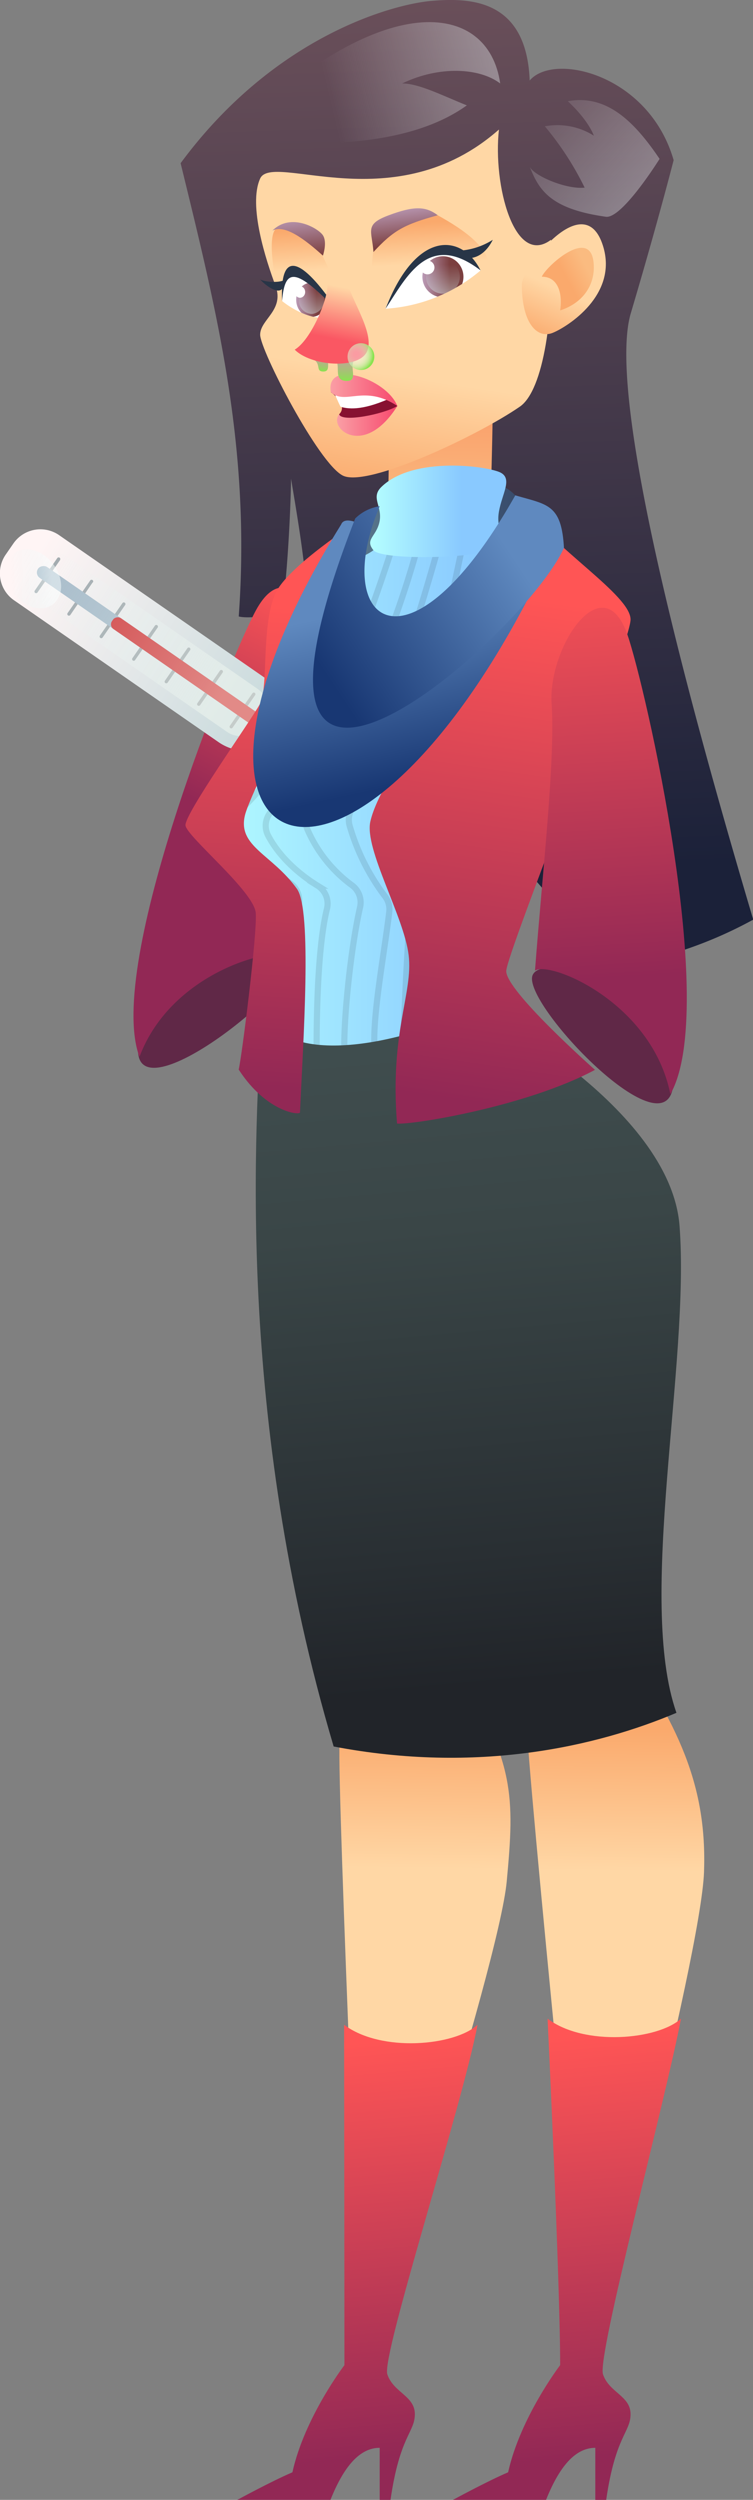 <svg xmlns="http://www.w3.org/2000/svg" xmlns:xlink="http://www.w3.org/1999/xlink" viewBox="0 0 160.64 533.04"><rect x="0" y="0" width="160.64" height="533.04" fill="#808080" stroke="none"/><defs><style>.cls-1,.cls-36{fill:none;}.cls-2{fill:url(#Безымянный_градиент_322);}.cls-3{fill:url(#Безымянный_градиент_1987);}.cls-4{fill:url(#Безымянный_градиент_1988);}.cls-5{fill:url(#Безымянный_градиент_159);}.cls-6{fill:url(#Безымянный_градиент_159-2);}.cls-7{fill:url(#Безымянный_градиент_783);}.cls-8{fill:#602847;}.cls-9{fill:url(#Безымянный_градиент_1977);}.cls-10{fill:url(#Безымянный_градиент_159-3);}.cls-11{fill:url(#Безымянный_градиент_159-4);}.cls-12{fill:url(#Безымянный_градиент_159-5);}.cls-13{fill:url(#Безымянный_градиент_159-6);}.cls-14{fill:url(#Новый_образец_градиента_копия_4);}.cls-15{fill:#fff;}.cls-16{fill:#283547;}.cls-17{clip-path:url(#clip-path);}.cls-18{fill:url(#Безымянный_градиент_744);}.cls-19{fill:url(#Безымянный_градиент_725);}.cls-20{clip-path:url(#clip-path-2);}.cls-21{fill:url(#Безымянный_градиент_744-2);}.cls-22{fill:url(#Безымянный_градиент_725-2);}.cls-23{fill:url(#Безымянный_градиент_744-3);}.cls-24{fill:url(#Безымянный_градиент_744-4);}.cls-25{fill:#871131;}.cls-26{fill:url(#Безымянный_градиент_1808);}.cls-27{fill:url(#Безымянный_градиент_1808-2);}.cls-28{fill:url(#Безымянный_градиент_762);}.cls-29{fill:url(#Безымянный_градиент_762-2);}.cls-30{fill:url(#Безымянный_градиент_201);}.cls-31{fill:url(#Безымянный_градиент_493);}.cls-32{fill:url(#Новый_образец_градиента_копия_2);}.cls-33{fill:url(#Безымянный_градиент_2127);}.cls-34{clip-path:url(#clip-path-3);}.cls-35{opacity:0.1;}.cls-36{stroke:#000;stroke-miterlimit:10;stroke-width:1.31px;}.cls-37{fill:url(#Безымянный_градиент_2127-2);}.cls-38{fill:url(#Безымянный_градиент_446);}.cls-39{fill:url(#Безымянный_градиент_1977-2);}.cls-40{fill:url(#Безымянный_градиент_1977-3);}.cls-41{fill:url(#Безымянный_градиент_1977-4);}.cls-42{fill:url(#Безымянный_градиент_922);}.cls-43{fill:#a2aaae;}.cls-44{fill:#a9bcca;}.cls-45{fill:#d23c3e;}.cls-46{fill:url(#Безымянный_градиент_598);}.cls-47{fill:url(#Безымянный_градиент_492);}.cls-48{fill:url(#Безымянный_градиент_600);}.cls-49{fill:url(#Безымянный_градиент_1977-5);}.cls-50{fill:url(#Безымянный_градиент_1977-6);}.cls-51{fill:url(#Безымянный_градиент_1785);}.cls-52{fill:url(#Безымянный_градиент_1785-2);}</style><linearGradient id="Безымянный_градиент_322" x1="95.45" y1="-7.66" x2="101.95" y2="185.9" gradientUnits="userSpaceOnUse"><stop offset="0" stop-color="#6d515b"/><stop offset="1" stop-color="#1b2139"/></linearGradient><linearGradient id="Безымянный_градиент_1987" x1="39.44" y1="27.98" x2="104.8" y2="12.42" gradientUnits="userSpaceOnUse"><stop offset="0.47" stop-color="#fff" stop-opacity="0"/><stop offset="1" stop-color="#e4e9eb" stop-opacity="0.4"/></linearGradient><linearGradient id="Безымянный_градиент_1988" x1="108.5" y1="17.61" x2="136.84" y2="44.62" gradientUnits="userSpaceOnUse"><stop offset="0" stop-color="#fff" stop-opacity="0"/><stop offset="1" stop-color="#e4e9eb" stop-opacity="0.4"/></linearGradient><linearGradient id="Безымянный_градиент_159" x1="112.25" y1="452.92" x2="113.36" y2="368.23" gradientUnits="userSpaceOnUse"><stop offset="0.64" stop-color="#ffd7a5"/><stop offset="1" stop-color="#faa96c"/></linearGradient><linearGradient id="Безымянный_градиент_159-2" x1="80.38" y1="452.51" x2="81.49" y2="367.81" xlink:href="#Безымянный_градиент_159"/><linearGradient id="Безымянный_градиент_783" x1="92.68" y1="127.15" x2="93.57" y2="88.47" gradientUnits="userSpaceOnUse"><stop offset="0.46" stop-color="#fabb80"/><stop offset="1" stop-color="#faa16c"/></linearGradient><linearGradient id="Безымянный_градиент_1977" x1="76.19" y1="133.1" x2="53.51" y2="176.78" gradientUnits="userSpaceOnUse"><stop offset="0" stop-color="#f55"/><stop offset="1" stop-color="#922855"/></linearGradient><linearGradient id="Безымянный_градиент_159-3" x1="89.24" y1="33.22" x2="78.18" y2="105.8" xlink:href="#Безымянный_градиент_159"/><linearGradient id="Безымянный_градиент_159-4" x1="92.59" y1="71.94" x2="91.27" y2="47.39" xlink:href="#Безымянный_градиент_159"/><linearGradient id="Безымянный_градиент_159-5" x1="66.1" y1="72.93" x2="64.81" y2="49.01" xlink:href="#Безымянный_градиент_159"/><linearGradient id="Безымянный_градиент_159-6" x1="50.83" y1="-334.02" x2="35.35" y2="-304.84" gradientTransform="translate(99.03 379.04) rotate(-3.74)" xlink:href="#Безымянный_градиент_159"/><linearGradient id="Новый_образец_градиента_копия_4" x1="-1626.6" y1="-746.83" x2="-1644.04" y2="-741.39" gradientTransform="matrix(0.72, -0.14, 0.15, 0.75, 1412.38, 378.76)" gradientUnits="userSpaceOnUse"><stop offset="0.64" stop-color="#fabb80"/><stop offset="1" stop-color="#faa96c"/></linearGradient><clipPath id="clip-path"><path class="cls-1" d="M72.08,66.37c-6.65-7.41-11.9-11.32-11.9-2.18C64.26,67.45,70,69.2,72.08,66.37Z"/></clipPath><linearGradient id="Безымянный_градиент_744" x1="63.18" y1="63.92" x2="69.72" y2="63.92" gradientUnits="userSpaceOnUse"><stop offset="0" stop-color="#bb9bb7"/><stop offset="0.67" stop-color="#7b3f3f"/></linearGradient><linearGradient id="Безымянный_градиент_725" x1="6.05" y1="-6.18" x2="6.18" y2="-11.22" gradientTransform="translate(60.67 73.22) rotate(-2.18)" gradientUnits="userSpaceOnUse"><stop offset="0" stop-color="#ddf5f5" stop-opacity="0.4"/><stop offset="1" stop-color="#c6d9db" stop-opacity="0"/></linearGradient><clipPath id="clip-path-2"><path class="cls-1" d="M82.25,65.83c4-11.44,15-16.66,20.27-8.17A34.69,34.69,0,0,1,82.25,65.83Z"/></clipPath><linearGradient id="Безымянный_градиент_744-2" x1="90.11" y1="59.02" x2="98.88" y2="59.02" xlink:href="#Безымянный_градиент_744"/><linearGradient id="Безымянный_градиент_725-2" x1="34.25" y1="-9.45" x2="34.4" y2="-15.48" xlink:href="#Безымянный_градиент_725"/><linearGradient id="Безымянный_градиент_744-3" x1="85.76" y1="43.83" x2="87.34" y2="56.26" xlink:href="#Безымянный_градиент_744"/><linearGradient id="Безымянный_градиент_744-4" x1="63.14" y1="45.86" x2="64.88" y2="59.53" xlink:href="#Безымянный_градиент_744"/><linearGradient id="Безымянный_градиент_1808" x1="70.49" y1="83.21" x2="84.77" y2="83.21" gradientUnits="userSpaceOnUse"><stop offset="0" stop-color="#fa9ea5"/><stop offset="1" stop-color="#f7496d"/></linearGradient><linearGradient id="Безымянный_градиент_1808-2" x1="71.91" y1="89.74" x2="84.77" y2="89.74" xlink:href="#Безымянный_градиент_1808"/><linearGradient id="Безымянный_градиент_762" x1="878.37" y1="68.15" x2="878.37" y2="72.1" gradientTransform="translate(-792.45 -111.11) rotate(7.77)" gradientUnits="userSpaceOnUse"><stop offset="0" stop-color="#c3a19b"/><stop offset="0.23" stop-color="#c0a597"/><stop offset="0.46" stop-color="#b7af8b"/><stop offset="0.69" stop-color="#a7c176"/><stop offset="0.92" stop-color="#92d95a"/><stop offset="1" stop-color="#89e34f"/></linearGradient><linearGradient id="Безымянный_градиент_762-2" x1="73.27" y1="74.36" x2="73.27" y2="81.22" gradientTransform="matrix(1, 0, 0, 1, 0, 0)" xlink:href="#Безымянный_градиент_762"/><linearGradient id="Безымянный_градиент_201" x1="74.04" y1="57.37" x2="70.55" y2="75.09" gradientUnits="userSpaceOnUse"><stop offset="0.22" stop-color="#ffd7a5"/><stop offset="0.84" stop-color="#fa5763"/></linearGradient><radialGradient id="Безымянный_градиент_493" cx="76.02" cy="75.62" r="3.62" gradientUnits="userSpaceOnUse"><stop offset="0" stop-color="#fcffff" stop-opacity="0.4"/><stop offset="0.18" stop-color="#f8fef9" stop-opacity="0.42"/><stop offset="0.36" stop-color="#edfbe8" stop-opacity="0.48"/><stop offset="0.54" stop-color="#daf7cc" stop-opacity="0.58"/><stop offset="0.72" stop-color="#c0f0a3" stop-opacity="0.71"/><stop offset="0.9" stop-color="#9fe870" stop-opacity="0.89"/><stop offset="1" stop-color="#89e34f"/></radialGradient><linearGradient id="Новый_образец_градиента_копия_2" x1="71.88" y1="113.12" x2="110.9" y2="113.12" gradientUnits="userSpaceOnUse"><stop offset="0" stop-color="#5d7d91"/><stop offset="1" stop-color="#374b6b"/></linearGradient><linearGradient id="Безымянный_градиент_2127" x1="41.14" y1="162.92" x2="133.21" y2="162.92" gradientUnits="userSpaceOnUse"><stop offset="0" stop-color="#b5ffff"/><stop offset="0.67" stop-color="#89c9ff"/></linearGradient><clipPath id="clip-path-3"><path class="cls-1" d="M106,101.8c-.39,9-3.68,14.47,1,16.18s26.23,8.9,26.23,14.77-15.67,32.65-18.94,48.32-13.71,31.35-12.4,35.92c-32,13.71-44.13,7.18-45.57,0s1.82-22.86-1.45-26.12S43.1,181.73,41.14,175.2c5.22-7.84,16.32-21.55,15.67-28.08s2-20.9,7.18-23.51,16.45-4.49,17.37-8.45A91.22,91.22,0,0,0,82.81,105C87.5,101.41,102.91,99.58,106,101.8Z"/></clipPath><linearGradient id="Безымянный_градиент_2127-2" x1="78.97" y1="109.04" x2="108" y2="109.04" xlink:href="#Безымянный_градиент_2127"/><linearGradient id="Безымянный_градиент_446" x1="95.26" y1="217.2" x2="107.93" y2="359.25" gradientUnits="userSpaceOnUse"><stop offset="0" stop-color="#404e4f"/><stop offset="0.31" stop-color="#3a4647"/><stop offset="0.8" stop-color="#292f33"/><stop offset="1" stop-color="#212429"/></linearGradient><linearGradient id="Безымянный_градиент_1977-2" x1="116.75" y1="434.57" x2="124.73" y2="523.99" xlink:href="#Безымянный_градиент_1977"/><linearGradient id="Безымянный_градиент_1977-3" x1="72.1" y1="435.93" x2="79.96" y2="524.02" xlink:href="#Безымянный_градиент_1977"/><linearGradient id="Безымянный_градиент_1977-4" x1="113.79" y1="127.69" x2="98.12" y2="234.73" xlink:href="#Безымянный_градиент_1977"/><linearGradient id="Безымянный_градиент_922" x1="-323.17" y1="803.49" x2="-320.3" y2="866.54" gradientTransform="translate(-470.62 -602.2) rotate(-55.27)" gradientUnits="userSpaceOnUse"><stop offset="0" stop-color="#fff5f5"/><stop offset="1" stop-color="#c6d9db"/></linearGradient><linearGradient id="Безымянный_градиент_598" x1="-323.13" y1="805.13" x2="-320.93" y2="853.39" gradientTransform="translate(352.24 -695.98)" gradientUnits="userSpaceOnUse"><stop offset="0" stop-color="#ddf5f5" stop-opacity="0"/><stop offset="1" stop-color="#fafff5" stop-opacity="0.4"/></linearGradient><linearGradient id="Безымянный_градиент_492" x1="-323.63" y1="874.33" x2="-320.32" y2="878.71" gradientTransform="translate(-470.62 -602.2) rotate(-55.27)" xlink:href="#Новый_образец_градиента_копия_2"/><linearGradient id="Безымянный_градиент_600" x1="-327.14" y1="802.15" x2="-321.86" y2="809.13" gradientTransform="translate(71.82 -742.97) rotate(-17.64)" gradientUnits="userSpaceOnUse"><stop offset="0" stop-color="#ddf5f5" stop-opacity="0"/><stop offset="1" stop-color="#faffff" stop-opacity="0.5"/></linearGradient><linearGradient id="Безымянный_градиент_1977-5" x1="59.72" y1="129.44" x2="52.72" y2="231.47" xlink:href="#Безымянный_градиент_1977"/><linearGradient id="Безымянный_градиент_1977-6" x1="124.7" y1="116.54" x2="130.37" y2="208.58" xlink:href="#Безымянный_градиент_1977"/><linearGradient id="Безымянный_градиент_1785" x1="80.76" y1="118.05" x2="91.26" y2="166.06" gradientUnits="userSpaceOnUse"><stop offset="0.22" stop-color="#5f89bf"/><stop offset="1" stop-color="#183773"/></linearGradient><linearGradient id="Безымянный_градиент_1785-2" x1="117.41" y1="106.44" x2="66.89" y2="139.95" xlink:href="#Безымянный_градиент_1785"/></defs><g id="Слой_2" data-name="Слой 2"><g id="Слой_2-2" data-name="Слой 2"><path class="cls-2" d="M113,17.17C112.32-.46,99.91-.46,92.07.19S58.77,7.38,38.53,34.8c7.83,32,15,60.73,12.4,96.65,2.62.65,9.15-.66,9.15-.66,1.3-7.83,2-24.16,2-28.73,2,11.76,3.27,20.24,3.27,25.47,3.26,3.26,57.46,74.44,67.26,78.36a89.83,89.83,0,0,0,28.08-9.8c-10.45-35.26-31.85-110-26.12-129.29s9.14-32.65,9.14-32.65C138.44,15.87,118.15,11.07,113,17.17Z"/><path class="cls-3" d="M48.59,29.58c24.28,2.61,40.87.14,51-7.11-5.22-2.1-10.3-4.7-13.8-4.67,8-3.87,16.6-3.3,20.92,0C104.22.22,81.5-3.07,48.59,29.58Z"/><path class="cls-4" d="M121.13,21.58c4.57,4.25,5.55,7.35,5.55,7.35a14.58,14.58,0,0,0-10.45-2A64.16,64.16,0,0,1,124.72,40c-3.92.46-11.1-2.62-11.75-4.57,2,5.22,4.57,9.14,16.28,10.79,3.46.49,11.46-12.34,11.46-12.34C135.17,25.66,129.29,20.1,121.13,21.58Z"/><path class="cls-5" d="M101.87,215.68c19.59,9.8,41.22,32.38,41.83,46.23s-9.84,74.58-12.45,86.33c13.72,19.59,19.59,32.65,18.94,50.93S125.7,507.7,125.7,507.7s-13.38-131.38-13.38-141.18c-15-32.64-37.25-131.39-34-148.95C97.31,211.18,101.87,215.68,101.87,215.68Z"/><path class="cls-6" d="M86.2,217.64c16.68,18,23.48,32.27,23.29,46.13s-8.91,80.07-12.19,91.65c12.56,20.35,12.5,27.54,10.8,45.76S77.43,508.12,77.43,508.12s-5.51-126.59-5-136.37C59.36,338.29,52.53,234.33,56.81,217,76.11,211.7,86.2,217.64,86.2,217.64Z"/><path class="cls-7" d="M105.13,84.26c0,10.62-.78,32.24-.78,32.24s-21.95,3.33-23,0c1.57-6,1.61-13.94,1.59-22.68S105.13,84.26,105.13,84.26Z"/><path class="cls-8" d="M29.53,222.68c-2.06,16.52,34.78-12.63,33-18.65S31.62,205.82,29.53,222.68Z"/><path class="cls-9" d="M54.58,130.17c-5.43,10-32.19,75.46-24.83,95.19,7-18.7,30-24,32.75-21.33,1.83-21.09,3-44.94,5.68-56.74S62.16,116.19,54.58,130.17Z"/><path class="cls-10" d="M106.44,27.62c-1.31,11.75,3.26,29.38,11.1,23.51.76,15.75-1.55,32.08-6.64,35.58-9,6.21-32.54,17.31-37.76,14.7S55.5,74.64,55.5,71.37s5.23-5.22,3.27-10.45-5.88-17.1-3.27-22.85S84.24,47.21,106.44,27.62Z"/><path class="cls-11" d="M81.62,66.8c-3.26-3.27-2.44-12.92-1.3-16.33.65-1.95,7.18-7.83,13.06-4.57,5.26,2.93,12.71,7.65,10.6,13S84.89,70.06,81.62,66.8Z"/><path class="cls-12" d="M72.55,67.74c-.76,2-9.21,2.32-12.47-2.9-2-6.53-3.21-16-.66-16.32s7,1.23,8,3.23S73.93,64.11,72.55,67.74Z"/><path class="cls-13" d="M111.32,60.63c0-3.27,13.3-21.05,17.32-8.2,3.27,10.45-7.57,17.25-10.72,18.54S111.34,69.24,111.32,60.63Z"/><path class="cls-14" d="M115.58,59c3.92,0,4.38,4.41,3.92,7.19,4.83-1.58,7.18-5.23,7.18-9.15C126.68,47.65,116.64,56.6,115.58,59Z"/><path class="cls-15" d="M82.25,65.83c4-11.44,15-16.66,20.27-8.17A34.69,34.69,0,0,1,82.25,65.83Z"/><path class="cls-16" d="M82.25,65.83c6.59-17,16.35-16,20.27-8.17C91.42,49.17,86.79,59,82.25,65.83Z"/><path class="cls-16" d="M99.91,55.05c2,0,3.92-1.31,5.22-3.92a15,15,0,0,1-7.32,2.33C100.05,54,99.91,55.05,99.91,55.05Z"/><path class="cls-15" d="M72.08,66.37c-6.65-7.41-11.9-11.32-11.9-2.18C64.26,67.45,70,69.2,72.08,66.37Z"/><g class="cls-17"><ellipse class="cls-18" cx="66.45" cy="63.92" rx="3.27" ry="3.66"/><path class="cls-19" d="M69.14,63.81a2.9,2.9,0,0,1-2.59,3.13A2.84,2.84,0,0,1,63.76,64a2.9,2.9,0,0,1,2.59-3.13A2.84,2.84,0,0,1,69.14,63.81Z"/><ellipse class="cls-15" cx="64" cy="62.26" rx="1.1" ry="1.23"/></g><path class="cls-16" d="M72.08,66.37C63.1,57,60.76,57,60.18,64.19,59.59,51.78,65.43,56.35,72.08,66.37Z"/><path class="cls-16" d="M60.18,61.58c-.91,1.18-3.51-.66-4.68-2,1.17.65,4.61.75,5.26,0A5.66,5.66,0,0,1,60.18,61.58Z"/><g class="cls-20"><circle class="cls-21" cx="94.49" cy="59.02" r="4.38"/><path class="cls-22" d="M98.1,58.88a3.61,3.61,0,1,1-3.74-3.47A3.62,3.62,0,0,1,98.1,58.88Z"/><circle class="cls-15" cx="91.21" cy="57.03" r="1.47"/></g><path class="cls-23" d="M79.67,53.74c-.31-4.57-2-5.88,3.26-7.84s7.84-2,10.45,0C86.2,47.86,83.89,49.17,79.67,53.74Z"/><path class="cls-24" d="M68.89,54.51C65,51,60.73,47.78,58.12,49.17c3.91-3.92,9.79-.5,10.77,1S68.89,54.51,68.89,54.51Z"/><path class="cls-25" d="M70.57,83.61c2.36,1.77,3,3.55,1.77,4.73,1.78,3.55,10.07,1.19,12.43-1.77C81.81,83.61,73.09,82.9,70.57,83.61Z"/><path class="cls-15" d="M71.12,83.35s1.29,3,1.55,3.39c1.45.42,4.31.93,10.28-1.69C79.5,83.94,71.12,83.35,71.12,83.35Z"/><path class="cls-26" d="M84.77,86.57c-2.36-5.92-15.39-10.07-14.2-3C73.53,86.57,77.67,81.83,84.77,86.57Z"/><path class="cls-27" d="M72.34,88.34c-2.37,3,5.33,9.47,12.43-1.77C81.81,88.34,72.93,90.12,72.34,88.34Z"/><path class="cls-28" d="M71,76.22c-2,0,0,3-2,3s0-2-3-3C68.3,74.94,70.61,75.1,71,76.22Z"/><path class="cls-29" d="M76.55,76.1c-3,1,.44,5.12-2.56,5.12-3.81,0,0-5-4-5C73.8,73.37,75.59,74.19,76.55,76.1Z"/><path class="cls-30" d="M69.87,61c-.09,3.15-3.54,11.48-7,13.56,3.47,3.47,13.18,4.17,15.26.7S75.45,64.76,74.36,61,69.94,58.51,69.87,61Z"/><circle class="cls-31" cx="77" cy="76.04" r="2.86"/><path class="cls-32" d="M71.91,123.83h39V106.94c-5.77-9.45-26-2-32.88,3.11S71.91,123.83,71.91,123.83Z"/><path class="cls-33" d="M106,101.8c-.39,9-3.68,14.47,1,16.18s26.23,8.9,26.23,14.77-15.67,32.65-18.94,48.32-13.71,31.35-12.4,35.92c-32,13.71-44.13,7.18-45.57,0s1.82-22.86-1.45-26.12S43.1,181.73,41.14,175.2c5.22-7.84,16.32-21.55,15.67-28.08s2-20.9,7.18-23.51,16.45-4.49,17.37-8.45A91.22,91.22,0,0,0,82.81,105C87.5,101.41,102.91,99.58,106,101.8Z"/><g class="cls-34"><g class="cls-35"><path class="cls-36" d="M92.07,98.8c0,19.61-19,62.25-26.18,73.88a4.54,4.54,0,0,0-.27,4.26A29.21,29.21,0,0,0,75,188.7a4.55,4.55,0,0,1,1.82,4.73c-2.28,9.92-4.21,29.95-3,34"/><path class="cls-36" d="M88.48,99.78c-1.86,9.9-17.79,59.67-30.56,73.19a4.5,4.5,0,0,0-.74,5.15c2.74,5.22,7.46,8.8,10.57,10.73a4.52,4.52,0,0,1,2,4.94c-2.51,10.2-2.19,30.92-2.19,32.67"/><path class="cls-36" d="M77.67,115.5c-4,11.61-10.54,42.3-25.95,56.79a4.56,4.56,0,0,0-.41,6.18,54.21,54.21,0,0,0,10.61,9.85,4.53,4.53,0,0,1,1.87,4.4c-1.44,9.39-2.71,30.41-1.49,32.29"/><path class="cls-36" d="M70.57,119.16c-3.45,12-11.85,39-24.4,52.9a4.55,4.55,0,0,0-.48,5.47c3,4.71,8.77,10.08,11.68,12.44a4.52,4.52,0,0,1,1.67,3.7c-.34,8.91-2.14,25.53-1.72,28.36"/><path class="cls-36" d="M97.31,98.8c.91,6.46-17.59,63.66-22.46,74.06a4.57,4.57,0,0,0-.27,3.17,46.13,46.13,0,0,0,7.57,15.11,4.55,4.55,0,0,1,.89,3.31c-1.24,10.42-4.57,27.1-2.57,32"/><path class="cls-36" d="M102.19,97.16c0,5.23-15.36,73.92-16.46,76.69-2.47,6.24,2.75,18.14,2.1,19.3s-2,29.1-1.67,31.86"/><path class="cls-36" d="M107.42,103.69c0,7.19-10.73,68.52-11.1,71.83s-3.27,14.37-3.27,17-1,30.53-1,30.53"/><path class="cls-36" d="M110.9,115.5s-4.13,53.73-5.77,58.18-6.2,17.52-6.2,19.47S96.31,222,96.31,222"/><path class="cls-36" d="M117.68,120.33s-7.65,49.32-8.3,52.58-7.19,16.35-7.19,19.28-3.63,26.17-3.63,26.17"/><path class="cls-36" d="M124.4,123.28c0,2-10.45,48.33-11.1,50.28s-6.53,16.33-7.19,18.94-5.46,25.86-5.46,25.86"/></g></g><path class="cls-37" d="M81.36,103.83c-2.35,2.28.26,4.11-.39,7.37s-3.24,3.77-1.29,6.13,25.45,1.71,26.76-.9-.65-3.6,0-7.35,2.88-6.86.46-8.25S88.28,97.1,81.36,103.83Z"/><path class="cls-38" d="M101.89,214.79c-18.33,9-43.5,12.83-45.92-.65-1.58,26.59-5.69,87.74,15.21,158.26,30.69,5.88,56.15,0,73.13-7.18-8.49-24.16,2.92-74.41.66-103.83C143,235.93,101.89,214.79,101.89,214.79Z"/><path class="cls-39" d="M145.27,430.44c-3.22,17.14-17.94,71.91-16.63,75.83s5.88,4.57,5.88,8.49-3.21,4.57-5.2,18.28H127v-11.1c-4.23,0-7.64,3.92-10.51,11.1H96.64s7.19-3.92,11.76-5.88c2.61-11.75,11.1-22.85,11.1-22.85,0-17.63-2.68-73.87-2.68-73.87C124.72,436.4,140.35,434.92,145.27,430.44Z"/><path class="cls-40" d="M101.87,431.74c-3.22,17.15-20.55,70.61-19.24,74.53s5.87,4.57,5.87,8.49-3.21,4.57-5.19,18.28H81v-11.1c-4.22,0-7.64,3.92-10.5,11.1H50.63s7.18-3.92,11.75-5.88c2.61-11.75,11.1-22.85,11.1-22.85,0-17.63-.07-72.57-.07-72.57C81.32,437.7,97,436.23,101.87,431.74Z"/><path class="cls-41" d="M110.9,106.94c7.29,10.14,23.62,19.94,23.62,25.16S108.25,202.83,108,207s18.93,21.12,18.93,21.12c-14.61,7.84-39.16,11.79-42.23,11.45-1.57-19.63,3.45-27.71,2.48-35.9S77.71,181.07,79,175.2C81.62,163.48,103,141.2,110.9,106.94Z"/><path class="cls-42" d="M3,128l43.63,30.25A10.58,10.58,0,0,0,54.25,160l1.7-.26A7,7,0,0,1,61,160.91l5.5,3.82a2.47,2.47,0,0,0,3.42-.62h0a2.47,2.47,0,0,0-.62-3.43l-5.5-3.81a7,7,0,0,1-2.88-4.33l-.35-1.68a10.56,10.56,0,0,0-4.31-6.49L12.64,114.13a7,7,0,0,0-9.79,1.77l-1.6,2.31A7,7,0,0,0,3,128Z"/><path class="cls-43" d="M54.42,148.23l-4.8,6.93a.35.35,0,0,1-.58-.4l4.81-6.93a.35.35,0,0,1,.49-.09A.34.34,0,0,1,54.42,148.23Z"/><path class="cls-43" d="M47.49,143.42l-4.8,6.93a.35.35,0,0,1-.58-.4L46.92,143a.34.34,0,0,1,.48-.09A.35.35,0,0,1,47.49,143.42Z"/><path class="cls-43" d="M40.56,138.62l-4.8,6.93a.35.35,0,0,1-.58-.4l4.8-6.93a.35.35,0,1,1,.58.4Z"/><path class="cls-43" d="M33.63,133.81l-4.81,6.93a.35.35,0,0,1-.49.09.36.36,0,0,1-.08-.49l4.8-6.93a.35.35,0,1,1,.58.4Z"/><path class="cls-43" d="M26.7,129l-4.81,6.93a.35.35,0,1,1-.58-.4l4.81-6.93a.35.35,0,1,1,.58.4Z"/><path class="cls-43" d="M19.76,124.2,15,131.13a.35.35,0,1,1-.58-.4l4.81-6.93a.35.35,0,1,1,.57.4Z"/><path class="cls-43" d="M12.83,119.4,8,126.33a.35.35,0,1,1-.58-.4l4.8-6.93a.35.35,0,1,1,.58.4Z"/><rect class="cls-44" x="35.16" y="106.37" width="2.81" height="69.23" rx="1.41" transform="translate(-100.13 90.72) rotate(-55.27)"/><rect class="cls-45" x="43.83" y="121.16" width="2.81" height="51.66" rx="1.21" transform="translate(-101.34 100.43) rotate(-55.27)"/><rect class="cls-46" x="24.74" y="105.05" width="11.25" height="63.26" rx="5.62" transform="translate(-99.27 83.77) rotate(-55.27)"/><path class="cls-47" d="M65.84,158.28l3.47,2.4a2.47,2.47,0,0,1,.62,3.43h0a2.47,2.47,0,0,1-3.42.62L63,162.32"/><ellipse class="cls-48" cx="7.16" cy="123.42" rx="5.24" ry="6.83" transform="translate(-73.87 30.05) rotate(-37.63)"/><path class="cls-8" d="M143.66,230.7c-.64,16.64-32.8-17.2-30-22.85S144.31,213.72,143.66,230.7Z"/><path class="cls-49" d="M78,110.05s-14.68,9.28-18.6,15.34-2,21.09-3.92,24.67S39.31,173.6,39.57,176s14.7,14.1,15,18.72-3,30.73-3.65,33.34c5.93,9.14,13.08,9.79,13.08,9.14.66-15,2.62-43.1-.65-47.67-5.27-7.38-12.7-9-11.1-15.67S77,124.57,78,110.05Z"/><path class="cls-50" d="M133.86,135.36c3.75,10.78,19.59,79.67,9.15,97.95-3.92-19.59-25.76-28.52-28.88-26.34,1.6-21.1,4.35-44.82,3.55-56.91S128.64,120.35,133.86,135.36Z"/><path class="cls-51" d="M117.54,117.73c-41.14,88.16-91.49,69.17-44.76-5.9.72-1.9,4.25,0,4.25,0-23.48,57.49,5.78,47.32,37.24,4.6C116.48,114.57,117.54,117.73,117.54,117.73Z"/><path class="cls-52" d="M81,107.94c-10.61,25.16,6.28,37.8,28.93-2.32,6.79,2,9.86,1.8,10.38,11.2-8.62,19.2-77.85,79.07-44.53-6.27A9.46,9.46,0,0,1,81,107.94Z"/></g></g></svg>